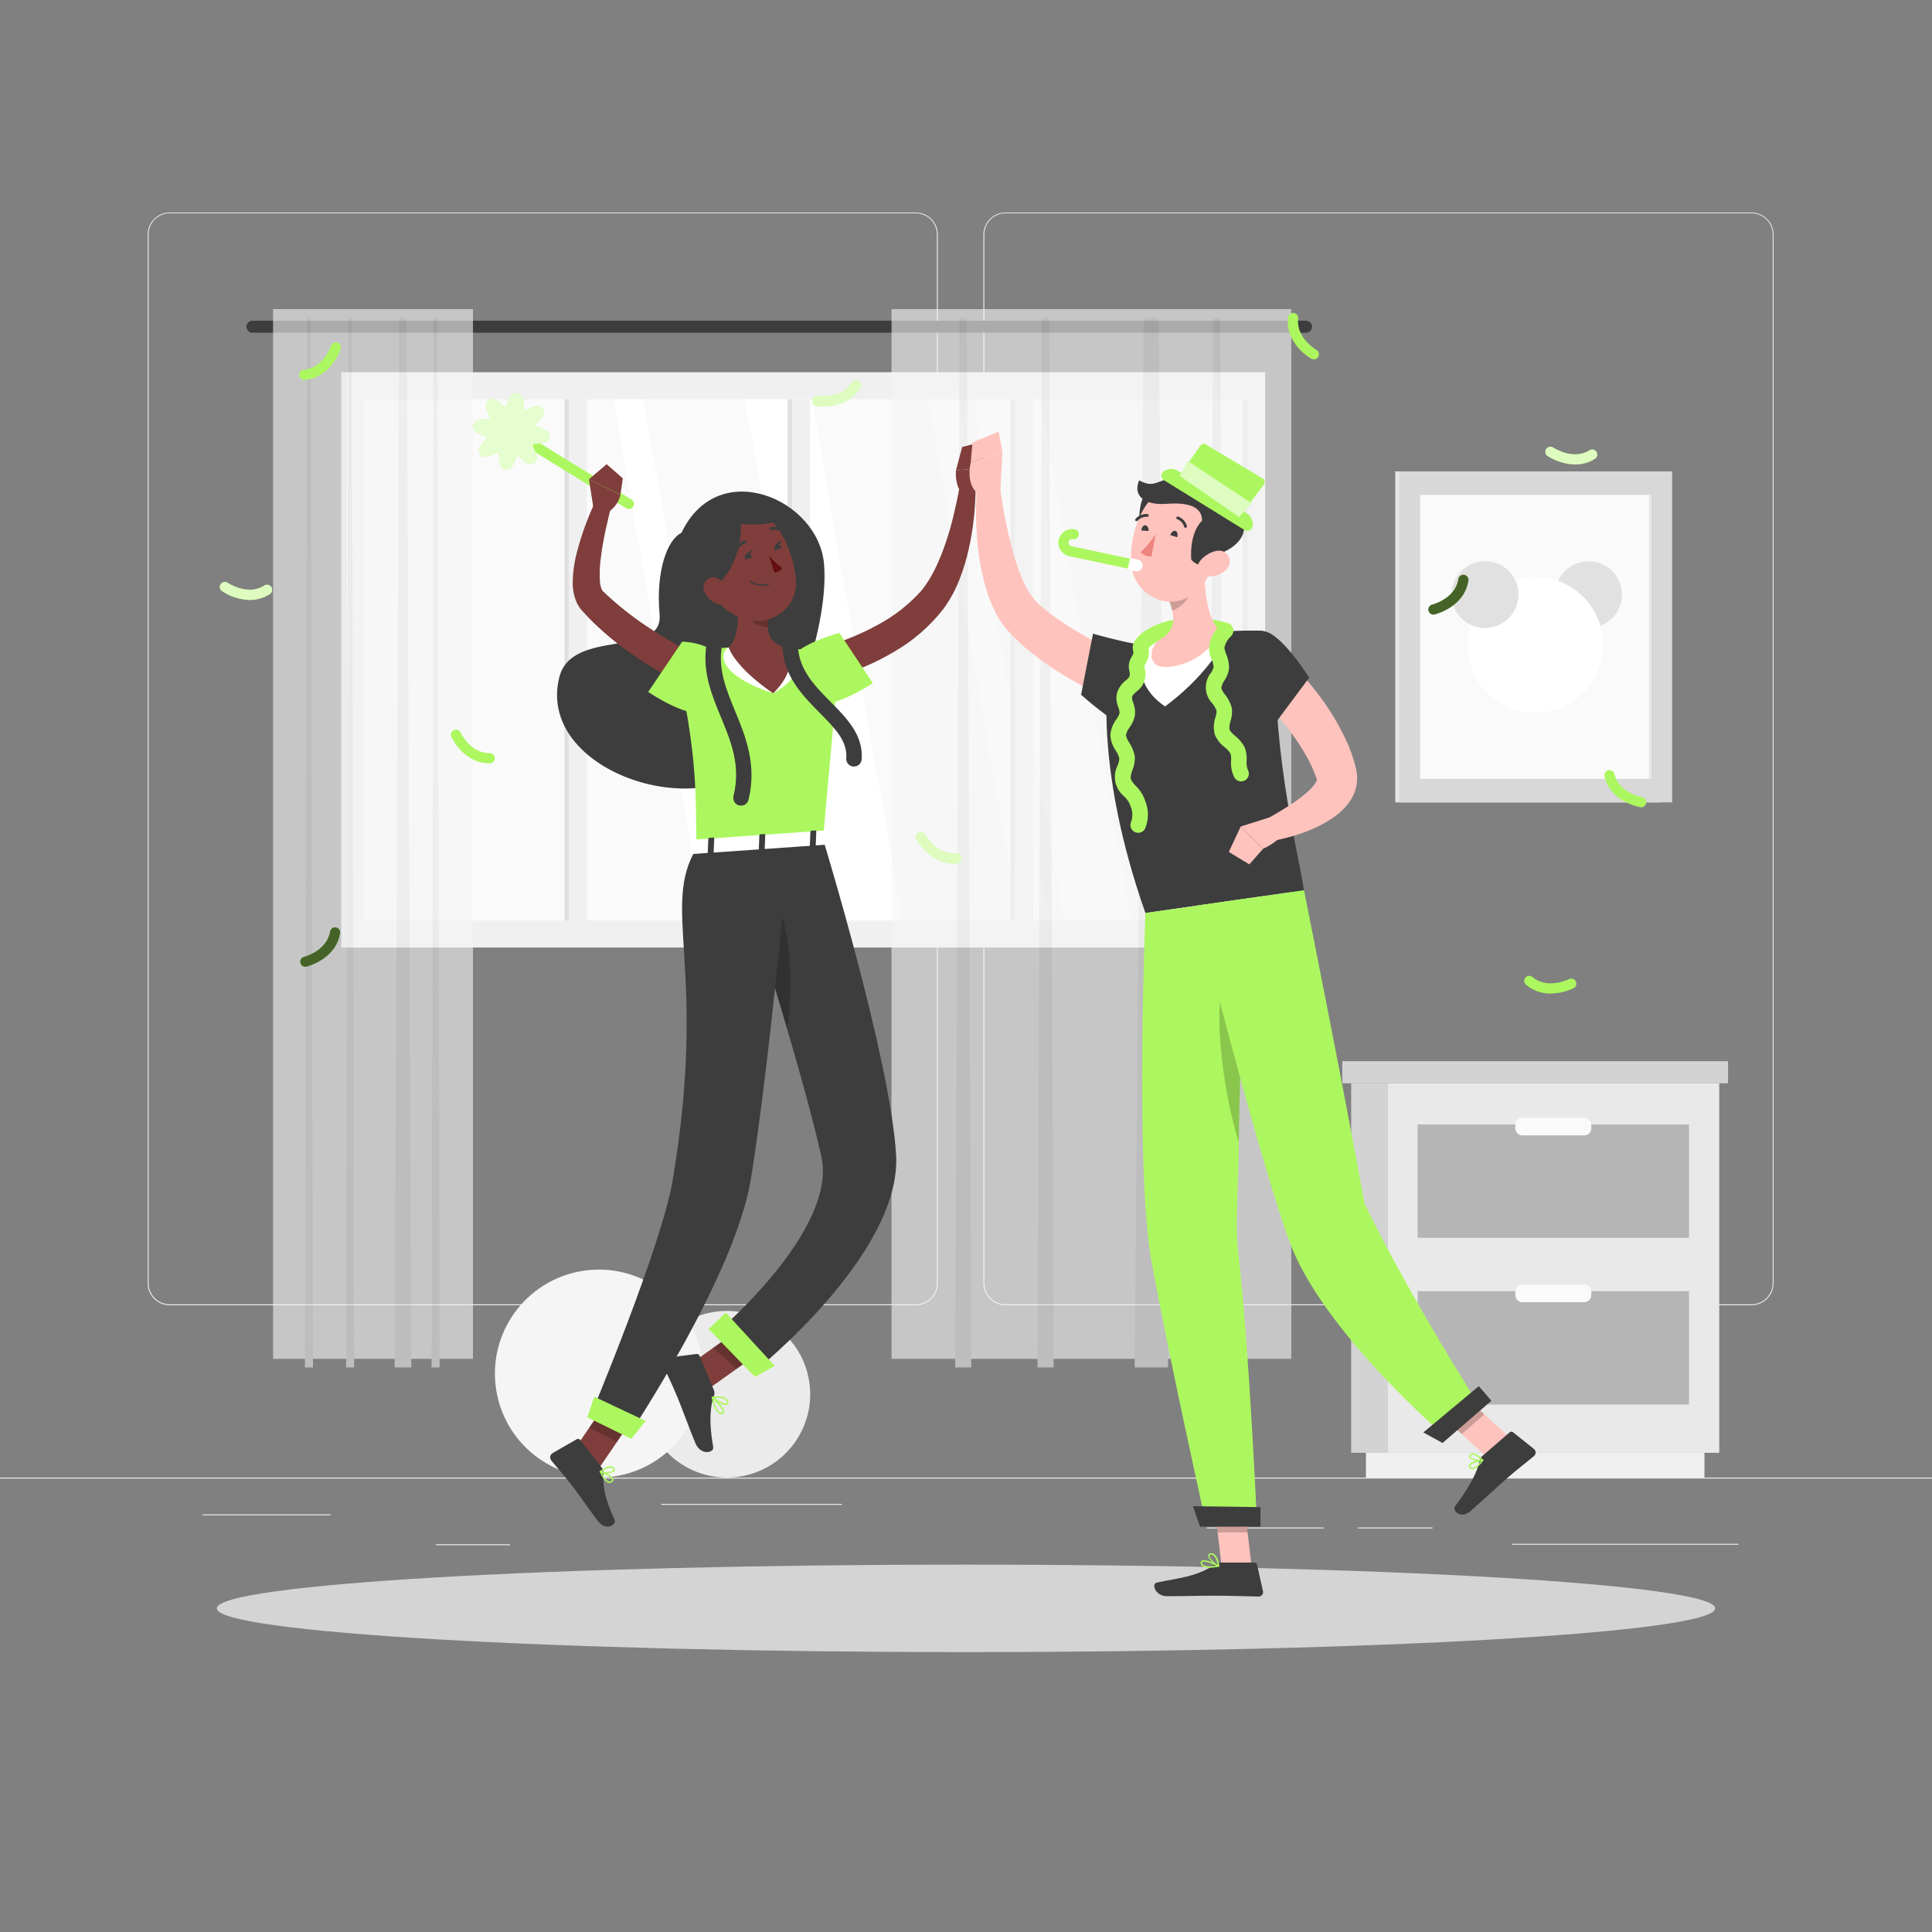 <svg width="346" height="346" viewBox="0 0 346 346" fill="none" xmlns="http://www.w3.org/2000/svg">
<rect x="0" y="0" width="346" height="346" fill="#808080" stroke="none"/>
<path d="M346 264.62H0V264.793H346V264.62Z" fill="#EBEBEB"/>
<path d="M59.221 271.207H36.303V271.38H59.221V271.207Z" fill="#EBEBEB"/>
<path d="M150.78 269.332H118.429V269.505H150.78V269.332Z" fill="#EBEBEB"/>
<path d="M91.337 276.558H78.058V276.731H91.337V276.558Z" fill="#EBEBEB"/>
<path d="M237.038 273.554H216.132V273.727H237.038V273.554Z" fill="#EBEBEB"/>
<path d="M256.566 273.554H243.197V273.727H256.566V273.554Z" fill="#EBEBEB"/>
<path d="M311.338 276.474H270.814V276.647H311.338V276.474Z" fill="#EBEBEB"/>
<path d="M164.004 233.757H30.386C29.339 233.755 28.336 233.338 27.596 232.597C26.857 231.857 26.441 230.853 26.441 229.806V41.976C26.45 40.935 26.87 39.94 27.608 39.207C28.347 38.474 29.345 38.061 30.386 38.06H164.004C165.052 38.06 166.057 38.476 166.798 39.217C167.539 39.958 167.955 40.963 167.955 42.011V229.806C167.955 230.854 167.539 231.859 166.798 232.6C166.057 233.341 165.052 233.757 164.004 233.757ZM30.386 38.198C29.385 38.2 28.425 38.599 27.718 39.307C27.011 40.015 26.614 40.975 26.614 41.976V229.806C26.614 230.807 27.011 231.767 27.718 232.475C28.425 233.183 29.385 233.582 30.386 233.584H164.004C165.005 233.582 165.965 233.184 166.673 232.475C167.382 231.767 167.78 230.807 167.782 229.806V41.976C167.78 40.975 167.382 40.015 166.673 39.307C165.965 38.599 165.005 38.2 164.004 38.198H30.386Z" fill="#EBEBEB"/>
<path d="M313.691 233.757H180.065C179.018 233.755 178.014 233.338 177.273 232.598C176.533 231.857 176.116 230.853 176.114 229.806V41.976C176.125 40.935 176.546 39.94 177.285 39.207C178.025 38.474 179.024 38.061 180.065 38.06H313.691C314.73 38.063 315.726 38.476 316.463 39.209C317.2 39.943 317.619 40.937 317.628 41.976V229.806C317.628 230.851 317.214 231.854 316.476 232.595C315.738 233.336 314.736 233.753 313.691 233.757ZM180.065 38.198C179.064 38.2 178.104 38.599 177.396 39.307C176.687 40.015 176.289 40.975 176.287 41.976V229.806C176.289 230.807 176.687 231.767 177.396 232.475C178.104 233.184 179.064 233.582 180.065 233.584H313.691C314.692 233.582 315.652 233.184 316.36 232.475C317.068 231.767 317.467 230.807 317.469 229.806V41.976C317.467 40.975 317.068 40.015 316.36 39.307C315.652 38.599 314.692 38.2 313.691 38.198H180.065Z" fill="#EBEBEB"/>
<path d="M61.941 169.691L226.589 169.691V66.659L61.941 66.659V169.691Z" fill="#F0F0F0"/>
<path d="M223.364 164.848V71.504L65.159 71.504V164.848H223.364Z" fill="#FAFAFA"/>
<path d="M202.541 164.848L186.307 71.504H174.342L190.57 164.848H202.541Z" fill="white"/>
<path d="M187.809 164.848L171.581 71.504H166.232L182.46 164.848H187.809Z" fill="white"/>
<path d="M161.623 164.848L145.396 71.504H133.431L149.659 164.848H161.623Z" fill="white"/>
<path d="M131.459 164.848L115.225 71.504H109.876L126.103 164.848H131.459Z" fill="white"/>
<path d="M181.795 164.848V71.504H180.979V164.848H181.795Z" fill="#E0E0E0"/>
<path d="M223.364 164.855V71.511H222.547V164.855H223.364Z" fill="#E0E0E0"/>
<path d="M185.02 164.848V71.504H181.796V164.848H185.02Z" fill="#F0F0F0"/>
<path d="M141.86 164.848V71.504H141.043V164.848H141.86Z" fill="#E0E0E0"/>
<path d="M145.078 164.848V71.504H141.853V164.848H145.078Z" fill="#F0F0F0"/>
<path d="M101.897 164.848V71.504H101.08V164.848H101.897Z" fill="#E0E0E0"/>
<path d="M105.122 164.855V71.511H101.897V164.855H105.122Z" fill="#F0F0F0"/>
<path d="M61.934 169.692L61.934 66.66H61.117L61.117 169.692H61.934Z" fill="#E0E0E0"/>
<path d="M45.208 59.588H233.896C234.181 59.588 234.455 59.475 234.657 59.274C234.859 59.073 234.974 58.8 234.976 58.515C234.976 58.229 234.862 57.954 234.659 57.752C234.457 57.549 234.182 57.435 233.896 57.435H45.208C44.923 57.437 44.65 57.552 44.45 57.754C44.248 57.956 44.136 58.23 44.136 58.515C44.138 58.799 44.251 59.071 44.452 59.272C44.653 59.472 44.924 59.586 45.208 59.588Z" fill="#3D3D3D"/>
<g opacity="0.6">
<path d="M159.665 243.354H231.259L231.259 55.358H159.665L159.665 243.354Z" fill="#F5F5F5"/>
<path d="M203.199 244.891H209.198L207.517 56.895H204.832L203.199 244.891Z" fill="#E6E6E6"/>
<path d="M216.437 244.891H219.336L218.52 56.895H217.226L216.437 244.891Z" fill="#E6E6E6"/>
<path d="M185.802 244.891H188.694L187.885 56.895H186.591L185.802 244.891Z" fill="#E6E6E6"/>
<path d="M171.062 244.891H173.955L173.145 56.895H171.851L171.062 244.891Z" fill="#E6E6E6"/>
</g>
<g opacity="0.6">
<path d="M48.904 243.354H84.701L84.701 55.358H48.904L48.904 243.354Z" fill="#F5F5F5"/>
<path d="M70.674 244.891H73.67L72.833 56.895H71.49L70.674 244.891Z" fill="#E6E6E6"/>
<path d="M77.29 244.891H78.736L78.335 56.895H77.684L77.29 244.891Z" fill="#E6E6E6"/>
<path d="M61.976 244.891H63.422L63.014 56.895H62.37L61.976 244.891Z" fill="#E6E6E6"/>
<path d="M54.606 244.891H56.052L55.644 56.895H54.993L54.606 244.891Z" fill="#E6E6E6"/>
</g>
<path d="M297.373 84.424H249.881V143.701H297.373V84.424Z" fill="#E6E6E6"/>
<path d="M299.463 84.424H250.594V143.701H299.463V84.424Z" fill="#D8D8D8"/>
<path d="M295.719 139.492V88.63H254.345V139.492H295.719Z" fill="#FAFAFA"/>
<path d="M295.719 139.492V88.63H295.332V139.492H295.719Z" fill="#E6E6E6"/>
<path d="M288.717 110.719C291.052 108.384 291.052 104.598 288.717 102.264C286.382 99.929 282.597 99.929 280.262 102.264C277.927 104.598 277.927 108.384 280.262 110.719C282.597 113.054 286.382 113.054 288.717 110.719Z" fill="#E2E1E1"/>
<path d="M283.532 124.052C288.277 119.307 288.277 111.613 283.532 106.868C278.786 102.122 271.093 102.122 266.347 106.868C261.602 111.613 261.602 119.307 266.347 124.052C271.093 128.798 278.786 128.798 283.532 124.052Z" fill="white"/>
<path d="M271.778 107.857C272.537 104.643 270.546 101.423 267.332 100.664C264.119 99.906 260.899 101.896 260.14 105.11C259.381 108.323 261.372 111.544 264.586 112.302C267.799 113.061 271.019 111.07 271.778 107.857Z" fill="#E2E1E1"/>
<path d="M248.469 194.009H241.979V260.178H248.469V194.009Z" fill="#D3D3D3"/>
<path d="M309.476 190.049H240.401V194.007H309.476V190.049Z" fill="#D3D3D3"/>
<path d="M305.248 260.178H244.622V264.62H305.248V260.178Z" fill="#F0F0F0"/>
<path d="M307.899 194.009H248.47V260.178H307.899V194.009Z" fill="#E9E9E9"/>
<path d="M253.881 221.682H302.48V201.378H253.881V221.682Z" fill="#B5B5B5"/>
<path d="M253.881 251.541H302.48V231.238H253.881V251.541Z" fill="#B5B5B5"/>
<path d="M283.72 200.181H272.641C271.945 200.181 271.382 200.745 271.382 201.44V202.077C271.382 202.772 271.945 203.336 272.641 203.336H283.72C284.416 203.336 284.979 202.772 284.979 202.077V201.44C284.979 200.745 284.416 200.181 283.72 200.181Z" fill="#FAFAFA"/>
<path d="M283.72 230.049H272.641C271.945 230.049 271.382 230.613 271.382 231.308V231.945C271.382 232.64 271.945 233.204 272.641 233.204H283.72C284.416 233.204 284.979 232.64 284.979 231.945V231.308C284.979 230.613 284.416 230.049 283.72 230.049Z" fill="#FAFAFA"/>
<path d="M132.567 264.42C140.7 263.1 146.223 255.437 144.903 247.303C143.583 239.17 135.919 233.647 127.786 234.967C119.652 236.287 114.129 243.951 115.449 252.084C116.77 260.218 124.433 265.741 132.567 264.42Z" fill="#EBEBEB"/>
<path d="M110.241 264.375C120.392 262.727 127.286 253.162 125.638 243.01C123.99 232.859 114.425 225.965 104.273 227.613C94.122 229.261 87.228 238.826 88.876 248.978C90.524 259.129 100.089 266.023 110.241 264.375Z" fill="#F5F5F5"/>
<path d="M173 295.872C247.101 295.872 307.172 292.365 307.172 288.039C307.172 283.712 247.101 280.205 173 280.205C98.899 280.205 38.828 283.712 38.828 288.039C38.828 292.365 98.899 295.872 173 295.872Z" fill="#D4D4D4"/>
<path d="M87.614 136.698C83.04 136.698 80.888 132.096 80.798 131.902C80.719 131.687 80.725 131.45 80.813 131.238C80.901 131.027 81.066 130.856 81.274 130.76C81.482 130.665 81.719 130.651 81.937 130.721C82.155 130.792 82.339 130.942 82.451 131.141C82.451 131.203 84.272 134.975 87.752 134.878C87.981 134.891 88.197 134.989 88.356 135.154C88.516 135.318 88.608 135.537 88.614 135.766C88.62 135.995 88.54 136.218 88.389 136.39C88.239 136.563 88.028 136.673 87.801 136.698H87.614Z" fill="#ACF75F"/>
<path d="M147.396 72.792C146.998 72.794 146.6 72.768 146.206 72.716C146.087 72.698 145.974 72.657 145.872 72.596C145.769 72.534 145.68 72.453 145.609 72.357C145.538 72.261 145.487 72.152 145.458 72.036C145.429 71.92 145.423 71.799 145.441 71.681C145.459 71.563 145.5 71.45 145.561 71.347C145.623 71.245 145.704 71.156 145.8 71.085C145.896 71.014 146.005 70.962 146.121 70.933C146.237 70.904 146.357 70.899 146.476 70.916C146.517 70.916 150.683 71.505 152.51 68.536C152.572 68.434 152.654 68.346 152.75 68.275C152.847 68.205 152.956 68.155 153.072 68.127C153.188 68.099 153.308 68.094 153.426 68.113C153.544 68.131 153.657 68.173 153.759 68.235C153.861 68.297 153.949 68.379 154.019 68.475C154.09 68.572 154.14 68.681 154.168 68.797C154.196 68.913 154.201 69.034 154.182 69.151C154.164 69.269 154.122 69.382 154.06 69.484C152.24 72.363 149.091 72.792 147.396 72.792Z" fill="#ACF75F"/>
<path opacity="0.6" d="M147.396 72.792C146.998 72.794 146.6 72.768 146.206 72.716C146.087 72.698 145.974 72.657 145.872 72.596C145.769 72.534 145.68 72.453 145.609 72.357C145.538 72.261 145.487 72.152 145.458 72.036C145.429 71.92 145.423 71.799 145.441 71.681C145.459 71.563 145.5 71.45 145.561 71.347C145.623 71.245 145.704 71.156 145.8 71.085C145.896 71.014 146.005 70.962 146.121 70.933C146.237 70.904 146.357 70.899 146.476 70.916C146.517 70.916 150.683 71.505 152.51 68.536C152.572 68.434 152.654 68.346 152.75 68.275C152.847 68.205 152.956 68.155 153.072 68.127C153.188 68.099 153.308 68.094 153.426 68.113C153.544 68.131 153.657 68.173 153.759 68.235C153.861 68.297 153.949 68.379 154.019 68.475C154.09 68.572 154.14 68.681 154.168 68.797C154.196 68.913 154.201 69.034 154.182 69.151C154.164 69.269 154.122 69.382 154.06 69.484C152.24 72.363 149.091 72.792 147.396 72.792Z" fill="white"/>
<path d="M44.703 107.448C42.947 107.388 41.242 106.844 39.776 105.877C39.673 105.811 39.584 105.724 39.515 105.622C39.446 105.521 39.398 105.406 39.375 105.285C39.352 105.165 39.353 105.041 39.379 104.92C39.406 104.8 39.456 104.687 39.527 104.587C39.599 104.487 39.69 104.403 39.795 104.339C39.9 104.275 40.017 104.233 40.138 104.216C40.26 104.199 40.384 104.206 40.502 104.239C40.621 104.271 40.732 104.327 40.828 104.403C40.862 104.403 44.35 106.763 47.291 104.887C47.392 104.814 47.507 104.762 47.628 104.735C47.75 104.708 47.875 104.705 47.998 104.728C48.12 104.752 48.236 104.799 48.34 104.869C48.443 104.939 48.531 105.029 48.598 105.134C48.665 105.239 48.71 105.356 48.73 105.479C48.75 105.602 48.745 105.728 48.714 105.849C48.684 105.969 48.629 106.083 48.553 106.182C48.478 106.28 48.383 106.363 48.274 106.423C47.208 107.103 45.967 107.459 44.703 107.448Z" fill="#ACF75F"/>
<path opacity="0.6" d="M44.703 107.448C42.947 107.388 41.242 106.844 39.776 105.877C39.673 105.811 39.584 105.724 39.515 105.622C39.446 105.521 39.398 105.406 39.375 105.285C39.352 105.165 39.353 105.041 39.379 104.92C39.406 104.8 39.456 104.687 39.527 104.587C39.599 104.487 39.69 104.403 39.795 104.339C39.9 104.275 40.017 104.233 40.138 104.216C40.26 104.199 40.384 104.206 40.502 104.239C40.621 104.271 40.732 104.327 40.828 104.403C40.862 104.403 44.35 106.763 47.291 104.887C47.392 104.814 47.507 104.762 47.628 104.735C47.75 104.708 47.875 104.705 47.998 104.728C48.12 104.752 48.236 104.799 48.34 104.869C48.443 104.939 48.531 105.029 48.598 105.134C48.665 105.239 48.71 105.356 48.73 105.479C48.75 105.602 48.745 105.728 48.714 105.849C48.684 105.969 48.629 106.083 48.553 106.182C48.478 106.28 48.383 106.363 48.274 106.423C47.208 107.103 45.967 107.459 44.703 107.448Z" fill="white"/>
<path d="M282.08 83.179C280.327 83.131 278.62 82.605 277.146 81.656C276.947 81.519 276.812 81.31 276.768 81.073C276.725 80.836 276.777 80.592 276.914 80.393C277.05 80.195 277.26 80.059 277.497 80.016C277.734 79.972 277.978 80.025 278.177 80.162C278.211 80.162 281.706 82.514 284.647 80.646C284.747 80.582 284.859 80.538 284.977 80.517C285.094 80.497 285.214 80.499 285.33 80.525C285.447 80.551 285.557 80.599 285.654 80.667C285.752 80.736 285.835 80.822 285.899 80.923C285.963 81.023 286.007 81.135 286.028 81.252C286.049 81.37 286.046 81.49 286.02 81.606C285.995 81.723 285.946 81.833 285.878 81.93C285.81 82.028 285.723 82.111 285.623 82.175C284.564 82.846 283.333 83.195 282.08 83.179Z" fill="#ACF75F"/>
<path opacity="0.6" d="M282.08 83.179C280.327 83.131 278.62 82.605 277.146 81.656C276.947 81.519 276.812 81.31 276.768 81.073C276.725 80.836 276.777 80.592 276.914 80.393C277.05 80.195 277.26 80.059 277.497 80.016C277.734 79.972 277.978 80.025 278.177 80.162C278.211 80.162 281.706 82.514 284.647 80.646C284.747 80.582 284.859 80.538 284.977 80.517C285.094 80.497 285.214 80.499 285.33 80.525C285.447 80.551 285.557 80.599 285.654 80.667C285.752 80.736 285.835 80.822 285.899 80.923C285.963 81.023 286.007 81.135 286.028 81.252C286.049 81.37 286.046 81.49 286.02 81.606C285.995 81.723 285.946 81.833 285.878 81.93C285.81 82.028 285.723 82.111 285.623 82.175C284.564 82.846 283.333 83.195 282.08 83.179Z" fill="white"/>
<path d="M170.792 154.656C166.55 154.656 164.239 150.545 164.135 150.358C164.019 150.147 163.991 149.898 164.058 149.667C164.124 149.435 164.281 149.24 164.492 149.123C164.703 149.006 164.951 148.979 165.183 149.045C165.415 149.112 165.61 149.268 165.727 149.479C165.727 149.535 167.803 153.161 171.263 152.808C171.494 152.8 171.72 152.88 171.894 153.032C172.069 153.184 172.179 153.397 172.203 153.627C172.227 153.857 172.162 154.088 172.022 154.273C171.882 154.457 171.678 154.582 171.45 154.621C171.242 154.642 171.014 154.656 170.792 154.656Z" fill="#ACF75F"/>
<path opacity="0.6" d="M170.792 154.656C166.55 154.656 164.239 150.545 164.135 150.358C164.019 150.147 163.991 149.898 164.058 149.667C164.124 149.435 164.281 149.24 164.492 149.123C164.703 149.006 164.951 148.979 165.183 149.045C165.415 149.112 165.61 149.268 165.727 149.479C165.727 149.535 167.803 153.161 171.263 152.808C171.494 152.8 171.72 152.88 171.894 153.032C172.069 153.184 172.179 153.397 172.203 153.627C172.227 153.857 172.162 154.088 172.022 154.273C171.882 154.457 171.678 154.582 171.45 154.621C171.242 154.642 171.014 154.656 170.792 154.656Z" fill="white"/>
<path d="M54.668 173.139C54.447 173.137 54.235 173.055 54.071 172.908C53.907 172.761 53.802 172.559 53.775 172.341C53.749 172.122 53.803 171.901 53.928 171.719C54.053 171.538 54.239 171.408 54.453 171.354C54.495 171.354 58.557 170.281 59.11 166.835C59.129 166.717 59.172 166.604 59.234 166.503C59.297 166.401 59.379 166.313 59.475 166.244C59.572 166.174 59.682 166.124 59.798 166.097C59.914 166.069 60.034 166.065 60.152 166.084C60.269 166.103 60.382 166.145 60.484 166.208C60.585 166.27 60.673 166.352 60.743 166.449C60.813 166.546 60.863 166.655 60.89 166.771C60.917 166.887 60.922 167.008 60.903 167.125C60.162 171.769 55.104 173.063 54.889 173.118C54.816 173.132 54.742 173.139 54.668 173.139Z" fill="#ACF75F"/>
<path opacity="0.6" d="M54.668 173.139C54.447 173.137 54.235 173.055 54.071 172.908C53.907 172.761 53.802 172.559 53.775 172.341C53.749 172.122 53.803 171.901 53.928 171.719C54.053 171.538 54.239 171.408 54.453 171.354C54.495 171.354 58.557 170.281 59.11 166.835C59.129 166.717 59.172 166.604 59.234 166.503C59.297 166.401 59.379 166.313 59.475 166.244C59.572 166.174 59.682 166.124 59.798 166.097C59.914 166.069 60.034 166.065 60.152 166.084C60.269 166.103 60.382 166.145 60.484 166.208C60.585 166.27 60.673 166.352 60.743 166.449C60.813 166.546 60.863 166.655 60.89 166.771C60.917 166.887 60.922 167.008 60.903 167.125C60.162 171.769 55.104 173.063 54.889 173.118C54.816 173.132 54.742 173.139 54.668 173.139Z" fill="black"/>
<path d="M256.731 110.063C256.505 110.071 256.284 109.994 256.112 109.847C255.94 109.699 255.829 109.493 255.801 109.268C255.773 109.044 255.83 108.816 255.962 108.632C256.093 108.447 256.289 108.318 256.51 108.271C256.552 108.271 260.614 107.205 261.167 103.759C261.179 103.634 261.216 103.513 261.276 103.403C261.336 103.294 261.418 103.197 261.517 103.12C261.616 103.044 261.73 102.988 261.851 102.957C261.972 102.926 262.099 102.92 262.223 102.94C262.346 102.96 262.464 103.006 262.57 103.073C262.675 103.141 262.766 103.229 262.836 103.333C262.905 103.437 262.953 103.555 262.975 103.678C262.998 103.801 262.995 103.928 262.966 104.05C262.219 108.693 257.161 109.987 256.946 110.036C256.876 110.055 256.804 110.064 256.731 110.063Z" fill="#ACF75F"/>
<path opacity="0.6" d="M256.731 110.063C256.505 110.071 256.284 109.994 256.112 109.847C255.94 109.699 255.829 109.493 255.801 109.268C255.773 109.044 255.83 108.816 255.962 108.632C256.093 108.447 256.289 108.318 256.51 108.271C256.552 108.271 260.614 107.205 261.167 103.759C261.179 103.634 261.216 103.513 261.276 103.403C261.336 103.294 261.418 103.197 261.517 103.12C261.616 103.044 261.73 102.988 261.851 102.957C261.972 102.926 262.099 102.92 262.223 102.94C262.346 102.96 262.464 103.006 262.57 103.073C262.675 103.141 262.766 103.229 262.836 103.333C262.905 103.437 262.953 103.555 262.975 103.678C262.998 103.801 262.995 103.928 262.966 104.05C262.219 108.693 257.161 109.987 256.946 110.036C256.876 110.055 256.804 110.064 256.731 110.063Z" fill="black"/>
<path d="M293.913 144.566H293.761C293.539 144.524 288.405 143.583 287.346 139.03C287.318 138.913 287.314 138.791 287.334 138.672C287.354 138.554 287.398 138.44 287.462 138.338C287.527 138.236 287.611 138.148 287.71 138.079C287.808 138.011 287.92 137.962 288.038 137.937C288.155 137.91 288.276 137.907 288.395 137.927C288.513 137.948 288.626 137.991 288.728 138.056C288.83 138.12 288.918 138.204 288.987 138.302C289.056 138.4 289.105 138.511 289.131 138.629C289.92 142.019 294.044 142.781 294.086 142.781C294.304 142.827 294.497 142.952 294.63 143.131C294.762 143.311 294.824 143.532 294.805 143.754C294.785 143.976 294.685 144.183 294.523 144.337C294.362 144.49 294.149 144.579 293.927 144.587L293.913 144.566Z" fill="#ACF75F"/>
<path d="M277.692 177.928C276.108 177.953 274.566 177.411 273.347 176.399C273.245 176.326 273.159 176.233 273.095 176.126C273.031 176.019 272.99 175.899 272.974 175.775C272.959 175.651 272.969 175.525 273.004 175.405C273.039 175.285 273.099 175.174 273.179 175.078C273.26 174.983 273.359 174.905 273.471 174.849C273.583 174.794 273.706 174.762 273.83 174.756C273.955 174.75 274.08 174.77 274.197 174.815C274.314 174.859 274.42 174.927 274.509 175.015C277.187 177.243 280.945 175.375 280.986 175.354C281.201 175.244 281.451 175.224 281.68 175.298C281.91 175.372 282.101 175.534 282.211 175.749C282.321 175.963 282.342 176.213 282.268 176.443C282.194 176.672 282.031 176.863 281.817 176.973C280.527 177.587 279.12 177.913 277.692 177.928Z" fill="#ACF75F"/>
<path d="M235.28 64.356C235.122 64.358 234.967 64.317 234.83 64.239C234.643 64.135 230.124 61.519 230.678 56.848C230.705 56.609 230.827 56.39 231.016 56.24C231.205 56.09 231.445 56.021 231.685 56.049C231.924 56.076 232.143 56.198 232.293 56.387C232.443 56.576 232.511 56.816 232.484 57.056C232.09 60.516 235.716 62.64 235.75 62.661C235.926 62.761 236.064 62.916 236.142 63.103C236.219 63.29 236.232 63.498 236.178 63.693C236.124 63.888 236.006 64.059 235.843 64.179C235.68 64.299 235.482 64.362 235.28 64.356Z" fill="#ACF75F"/>
<path d="M54.523 68.046C54.404 68.051 54.285 68.032 54.173 67.992C54.061 67.951 53.958 67.888 53.87 67.807C53.783 67.727 53.712 67.63 53.661 67.522C53.611 67.413 53.583 67.296 53.578 67.177C53.573 67.058 53.591 66.94 53.632 66.828C53.673 66.716 53.736 66.613 53.816 66.525C53.897 66.438 53.994 66.367 54.102 66.317C54.211 66.266 54.327 66.238 54.446 66.233C57.906 65.928 59.29 61.956 59.29 61.915C59.371 61.694 59.534 61.513 59.745 61.41C59.956 61.307 60.199 61.29 60.423 61.363C60.646 61.435 60.833 61.592 60.943 61.8C61.053 62.007 61.078 62.249 61.014 62.475C60.951 62.69 59.29 67.638 54.606 68.011L54.523 68.046Z" fill="#ACF75F"/>
<path d="M122.041 95.425C119.584 96.574 117.419 102.096 118.124 110.027C118.83 117.957 102.402 112.393 100.167 121.279C96.133 137.361 123.183 147.028 134.712 137.361C141.846 131.382 148.552 111.674 147.569 100.92C146.517 89.357 128.58 81.599 122.041 95.425Z" fill="#3D3D3D"/>
<path d="M147.998 115.716C148.302 115.627 148.745 115.495 149.126 115.37L150.316 114.969C151.112 114.692 151.901 114.388 152.683 114.063C154.241 113.423 155.761 112.695 157.236 111.883C160.127 110.34 162.728 108.308 164.924 105.876C166.882 103.551 168.287 100.382 169.388 97.129C169.948 95.496 170.419 93.815 170.82 92.105C171.221 90.396 171.602 88.645 171.893 86.964L174.716 87.137C174.721 90.879 174.314 94.611 173.505 98.264C173.093 100.136 172.536 101.974 171.837 103.759C171.114 105.643 170.143 107.423 168.952 109.053C166.514 112.178 163.491 114.798 160.052 116.768C158.395 117.748 156.675 118.617 154.904 119.37C154.018 119.744 153.126 120.062 152.212 120.401C151.762 120.56 151.306 120.713 150.828 120.851C150.351 120.99 149.928 121.121 149.361 121.259L147.998 115.716Z" fill="#7F3E3B"/>
<path d="M174.702 88.085L175.878 83.856L171.207 84.216C171.207 84.216 170.875 86.984 172.488 88.652L174.702 88.085Z" fill="#7F3E3B"/>
<path d="M176.577 78.936L172.315 80.05L171.208 84.216L175.879 83.856L176.577 78.936Z" fill="#7F3E3B"/>
<path d="M142.711 116.795C144.863 114.837 150.323 113.335 150.323 113.335L156.309 122.331C156.309 122.331 149.479 126.891 146.579 125.832C143.562 124.781 140.704 118.615 142.711 116.795Z" fill="#ACF75F"/>
<path d="M122.996 244.751L126.726 248.847L137.431 241.222L133.701 237.125L122.996 244.751Z" fill="#7F3E3B"/>
<path d="M101.945 260.938L106.948 263.422L114.304 252.634L109.301 250.149L101.945 260.938Z" fill="#7F3E3B"/>
<path d="M107.744 262.806L103.883 257.858C103.818 257.772 103.724 257.712 103.618 257.691C103.512 257.669 103.402 257.687 103.308 257.74L98.956 260.232C98.848 260.297 98.756 260.385 98.684 260.49C98.613 260.594 98.565 260.712 98.543 260.836C98.52 260.96 98.525 261.088 98.555 261.21C98.586 261.333 98.642 261.447 98.721 261.546C100.105 263.249 100.845 264.003 102.547 266.183C103.585 267.518 105.703 270.632 107.142 272.48C108.582 274.328 110.491 273.006 110.055 272.106C108.104 268.072 107.979 265.678 108.049 263.754C108.063 263.412 107.955 263.076 107.744 262.806Z" fill="#3D3D3D"/>
<path d="M127.84 248.924L125.293 242.807C125.249 242.697 125.168 242.606 125.066 242.547C124.963 242.488 124.843 242.465 124.726 242.482L119.328 243.174C119.2 243.187 119.077 243.231 118.968 243.302C118.86 243.373 118.77 243.468 118.706 243.58C118.642 243.692 118.605 243.818 118.599 243.947C118.593 244.076 118.618 244.205 118.671 244.323C119.598 246.447 120.159 247.437 121.28 250.128C121.972 251.782 123.577 256.128 124.525 258.432C125.473 260.737 127.909 260.19 127.729 259.18C126.92 254.654 127.196 251.734 127.868 249.955C127.931 249.79 127.962 249.614 127.957 249.437C127.952 249.26 127.912 249.086 127.84 248.924Z" fill="#3D3D3D"/>
<path opacity="0.2" d="M137.424 241.222L131.909 245.152L127.736 241.374L133.694 237.125L137.424 241.222Z" fill="black"/>
<path opacity="0.2" d="M109.301 250.149L114.304 252.634L110.505 258.197L105.502 255.706L109.301 250.149Z" fill="black"/>
<path d="M150.247 117.494C150.247 117.494 150.413 117.245 147.382 150.308L124.753 151.893C124.49 142.662 125.182 136.143 120.871 117.175C124.051 116.535 127.272 116.128 130.511 115.958C133.94 115.729 137.381 115.747 140.808 116.013C145.23 116.435 150.247 117.494 150.247 117.494Z" fill="#ACF75F"/>
<path d="M122.574 122.656C120.892 121.881 119.418 121.051 117.889 120.172C116.36 119.293 114.913 118.352 113.474 117.356C110.544 115.367 107.821 113.09 105.343 110.56L104.43 109.571L104.194 109.322C104.059 109.167 103.932 109.005 103.814 108.837C103.6 108.532 103.414 108.208 103.26 107.868C102.802 106.787 102.567 105.624 102.568 104.45C102.584 102.581 102.835 100.721 103.315 98.914C104.194 95.533 105.414 92.25 106.955 89.115L109.599 90.139C109.191 91.71 108.803 93.343 108.457 94.942C108.111 96.54 107.82 98.153 107.627 99.731C107.402 101.214 107.342 102.718 107.447 104.215C107.481 104.733 107.613 105.24 107.834 105.709C107.834 105.758 107.903 105.813 107.924 105.82L108.139 106.021L108.99 106.83C111.365 108.982 113.911 110.937 116.602 112.678C117.951 113.571 119.37 114.387 120.754 115.211C122.138 116.034 123.626 116.816 124.975 117.501L122.574 122.656Z" fill="#7F3E3B"/>
<path d="M129.777 118.441C127.21 114.864 122.165 114.919 122.165 114.919L116.083 123.915C116.083 123.915 122.871 128.538 125.771 127.506C128.843 126.413 131.362 120.642 129.777 118.441Z" fill="#ACF75F"/>
<path d="M140.808 116.012L130.511 115.957C128.933 116.594 128.02 120.697 138.469 124.171C145.714 120.054 141.86 116.393 140.808 116.012Z" fill="white"/>
<path d="M131.59 104.367C132.22 107.682 132.836 113.758 130.511 115.958C130.511 115.958 131.41 119.328 138.469 124.172C143.417 119.211 140.808 116.014 140.808 116.014C137.119 115.107 137.23 112.367 137.887 109.786L131.59 104.367Z" fill="#7F3E3B"/>
<path d="M152.932 137.279H152.821C152.456 137.249 152.118 137.076 151.881 136.797C151.643 136.518 151.526 136.156 151.555 135.791C151.804 132.705 149.479 130.373 146.808 127.667C143.742 124.574 140.261 121.065 140.123 115.606C140.114 115.238 140.251 114.883 140.504 114.617C140.757 114.351 141.105 114.196 141.472 114.187C141.839 114.178 142.195 114.315 142.461 114.568C142.727 114.821 142.882 115.169 142.891 115.536C143.002 119.896 145.936 122.858 148.773 125.723C151.61 128.587 154.662 131.66 154.309 136.013C154.28 136.358 154.122 136.679 153.867 136.914C153.612 137.148 153.278 137.279 152.932 137.279Z" fill="#3D3D3D"/>
<path d="M132.705 144.281C132.593 144.281 132.481 144.267 132.373 144.24C132.017 144.152 131.71 143.926 131.521 143.612C131.331 143.298 131.274 142.921 131.362 142.565C132.698 137.14 130.947 132.877 129.092 128.393C127.432 124.366 125.715 120.2 126.546 115.328C126.618 114.975 126.824 114.664 127.121 114.461C127.418 114.258 127.783 114.179 128.138 114.24C128.492 114.301 128.809 114.498 129.021 114.789C129.233 115.08 129.323 115.442 129.272 115.799C128.58 119.881 130.068 123.508 131.646 127.341C133.501 131.832 135.597 136.925 134.047 143.257C133.968 143.552 133.793 143.813 133.55 143.998C133.307 144.183 133.01 144.283 132.705 144.281Z" fill="#3D3D3D"/>
<path opacity="0.2" d="M136.587 108.644L133.819 108.969C133.953 109.714 134.22 110.429 134.607 111.079C135.154 111.903 136.372 112.263 137.576 112.297C137.575 111.441 137.691 110.589 137.922 109.765L136.587 108.644Z" fill="black"/>
<path d="M125.466 101.031C127.494 106.193 128.234 108.421 131.77 110.262C137.085 113.03 142.981 109.425 142.538 103.764C142.143 98.664 138.898 91.08 133.064 90.651C131.78 90.551 130.491 90.78 129.32 91.318C128.149 91.856 127.135 92.684 126.373 93.724C125.612 94.764 125.129 95.981 124.971 97.26C124.812 98.538 124.983 99.836 125.466 101.031Z" fill="#7F3E3B"/>
<path d="M131.023 89.905C134.96 92.327 131.59 106.575 124.926 105.821C118.262 105.066 125.203 86.327 131.023 89.905Z" fill="#3D3D3D"/>
<path d="M130.878 89.959C127.909 91.931 129.937 95.363 139.943 93.329C139.943 93.322 135.805 86.679 130.878 89.959Z" fill="#3D3D3D"/>
<path d="M126.186 106.048C126.623 107.026 127.429 107.792 128.428 108.179C129.763 108.678 130.545 107.487 130.282 106.193C130.04 105.01 129.057 103.315 127.673 103.384C127.371 103.404 127.078 103.5 126.822 103.662C126.566 103.824 126.355 104.048 126.207 104.312C126.059 104.577 125.98 104.874 125.976 105.178C125.972 105.481 126.044 105.78 126.186 106.048Z" fill="#7F3E3B"/>
<path d="M147.396 150.308C147.396 150.308 159.506 189.842 160.482 206.851C161.492 224.545 135.217 245.541 135.217 245.541L128.677 238.365C128.677 238.365 150.025 220.234 147.098 207.1C143.05 188.997 130.788 151.47 130.788 151.47L147.396 150.308Z" fill="#3D3D3D"/>
<path opacity="0.2" d="M139.846 163.249C138.739 159.789 136.276 162.114 135.417 165.781C137.127 171.317 139.106 177.794 140.988 184.278C141.715 178.535 142.012 170.03 139.846 163.249Z" fill="black"/>
<path d="M126.906 238.019L135.203 246.579L138.746 244.621L129.978 235.078L126.906 238.019Z" fill="#ACF75F"/>
<path d="M141.41 150.731C141.41 150.731 137.95 189.483 134.49 211.067C131.687 228.505 112.65 256.988 112.65 256.988L105.675 253.743C105.675 253.743 118.47 223.246 120.463 211.392C126.857 173.45 118.221 162.502 124.76 151.88L141.41 150.731Z" fill="#3D3D3D"/>
<path d="M105.184 253.818L113.052 257.68L115.633 254.476L106.429 250.137L105.184 253.818Z" fill="#ACF75F"/>
<path d="M124.324 150.592L123.446 152.668C123.376 152.827 123.57 152.98 123.833 152.959L147.569 151.298C147.769 151.298 147.935 151.173 147.935 151.042L147.998 148.966C147.998 148.828 147.818 148.724 147.596 148.738L124.677 150.343C124.601 150.346 124.526 150.371 124.464 150.415C124.401 150.459 124.353 150.521 124.324 150.592Z" fill="white"/>
<path d="M127.577 152.93L126.968 152.972C126.843 152.972 126.746 152.923 126.746 152.847L126.85 150.197C126.85 150.121 126.961 150.045 127.078 150.038L127.694 149.996C127.819 149.996 127.916 150.045 127.909 150.121L127.805 152.771C127.805 152.861 127.701 152.93 127.577 152.93Z" fill="#3D3D3D"/>
<path d="M145.86 151.658L145.244 151.699C145.119 151.699 145.022 151.651 145.029 151.575L145.133 148.924C145.133 148.848 145.237 148.779 145.361 148.765L145.97 148.724C146.095 148.724 146.192 148.772 146.192 148.848L146.088 151.505C146.081 151.582 146.012 151.651 145.86 151.658Z" fill="#3D3D3D"/>
<path d="M136.718 152.301L136.102 152.343C135.985 152.343 135.888 152.294 135.888 152.218L135.992 149.561C135.992 149.485 136.096 149.416 136.22 149.409L136.836 149.367C136.954 149.367 137.051 149.416 137.051 149.492L136.947 152.142C136.947 152.239 136.843 152.287 136.718 152.301Z" fill="#3D3D3D"/>
<path d="M133.805 99.093C133.473 99.204 133.334 99.702 133.5 100.214L134.711 99.827C134.545 99.315 134.137 98.955 133.805 99.093Z" fill="#3D3D3D"/>
<path d="M139.092 97.419C138.753 97.529 138.615 98.035 138.781 98.547L139.999 98.152C139.784 97.64 139.39 97.315 139.092 97.419Z" fill="#3D3D3D"/>
<path d="M138.919 97.494L140.033 96.747C140.033 96.747 139.715 97.91 138.919 97.494Z" fill="#3D3D3D"/>
<path d="M137.708 99.509C138.403 100.363 139.214 101.118 140.116 101.751C139.949 101.978 139.734 102.166 139.486 102.301C139.239 102.436 138.965 102.515 138.683 102.533L137.708 99.509Z" fill="#630F0F"/>
<path d="M137.791 104.685C137.811 104.667 137.826 104.644 137.833 104.618C137.841 104.592 137.84 104.565 137.832 104.539C137.821 104.506 137.798 104.479 137.766 104.463C137.735 104.448 137.699 104.445 137.666 104.456C137.137 104.64 136.572 104.696 136.017 104.622C135.462 104.547 134.932 104.344 134.469 104.027C134.457 104.015 134.442 104.005 134.426 103.998C134.41 103.992 134.393 103.988 134.376 103.988C134.358 103.988 134.341 103.992 134.325 103.998C134.309 104.005 134.295 104.015 134.282 104.027C134.269 104.039 134.259 104.053 134.251 104.069C134.244 104.086 134.24 104.103 134.24 104.121C134.24 104.138 134.244 104.156 134.251 104.172C134.259 104.188 134.269 104.202 134.282 104.214C134.777 104.568 135.35 104.798 135.953 104.882C136.555 104.966 137.169 104.903 137.742 104.698L137.791 104.685Z" fill="#3D3D3D"/>
<path d="M132.054 98.783C132.089 98.754 132.116 98.715 132.131 98.672C132.226 98.35 132.398 98.056 132.631 97.815C132.865 97.574 133.154 97.393 133.473 97.288C133.507 97.28 133.538 97.265 133.566 97.245C133.594 97.224 133.618 97.199 133.636 97.169C133.654 97.139 133.666 97.107 133.671 97.073C133.676 97.038 133.675 97.003 133.667 96.97C133.659 96.936 133.644 96.904 133.623 96.876C133.603 96.849 133.577 96.825 133.548 96.807C133.518 96.789 133.485 96.777 133.451 96.772C133.417 96.766 133.382 96.768 133.348 96.776C132.947 96.902 132.582 97.123 132.284 97.419C131.985 97.715 131.762 98.078 131.632 98.478C131.61 98.544 131.616 98.617 131.647 98.679C131.678 98.741 131.732 98.788 131.798 98.811C131.84 98.83 131.885 98.837 131.93 98.832C131.975 98.827 132.018 98.81 132.054 98.783Z" fill="#3D3D3D"/>
<path d="M140.344 95.365C140.359 95.357 140.371 95.345 140.378 95.33C140.401 95.303 140.417 95.272 140.427 95.238C140.437 95.204 140.44 95.169 140.436 95.134C140.432 95.1 140.422 95.066 140.405 95.035C140.388 95.005 140.365 94.978 140.337 94.956C140.013 94.688 139.63 94.502 139.22 94.411C138.81 94.321 138.384 94.33 137.977 94.437C137.944 94.448 137.913 94.466 137.886 94.489C137.86 94.512 137.838 94.54 137.822 94.572C137.807 94.603 137.798 94.638 137.796 94.673C137.794 94.708 137.799 94.743 137.811 94.776C137.835 94.841 137.882 94.895 137.944 94.925C138.006 94.956 138.077 94.962 138.143 94.942C138.465 94.86 138.802 94.855 139.126 94.93C139.45 95.005 139.752 95.156 140.005 95.371C140.053 95.41 140.114 95.431 140.176 95.43C140.238 95.429 140.297 95.406 140.344 95.365Z" fill="#3D3D3D"/>
<path d="M112.623 91.157C112.455 91.156 112.29 91.111 112.145 91.025L91.095 78.057C90.91 77.921 90.784 77.721 90.74 77.496C90.696 77.271 90.739 77.038 90.859 76.843C90.979 76.647 91.168 76.505 91.389 76.442C91.609 76.38 91.845 76.403 92.05 76.507L113.1 89.475C113.27 89.578 113.401 89.734 113.474 89.919C113.547 90.103 113.557 90.307 113.502 90.498C113.448 90.689 113.333 90.857 113.174 90.976C113.015 91.095 112.821 91.158 112.623 91.157Z" fill="#ACF75F"/>
<path d="M95.863 79.489C97.046 79.441 98.264 79.385 98.423 78.32C98.582 77.254 97.44 76.846 96.347 76.444L96.049 76.334C96.049 76.23 96.001 76.126 95.973 76.029L96.216 75.759C96.991 74.901 97.8 74.016 97.171 73.171C96.541 72.327 95.461 72.825 94.403 73.317L94.077 73.469C93.987 73.406 93.897 73.358 93.8 73.303C93.704 73.247 93.8 73.081 93.8 72.984C93.745 71.808 93.69 70.59 92.631 70.431C91.572 70.272 91.157 71.414 90.756 72.507C90.721 72.597 90.686 72.701 90.645 72.805L90.334 72.881L90.071 72.645C89.213 71.863 88.327 71.061 87.483 71.683C86.638 72.306 87.137 73.393 87.628 74.451L87.78 74.777C87.72 74.864 87.664 74.954 87.614 75.047H87.296C86.119 75.102 84.894 75.157 84.735 76.223C84.576 77.289 85.725 77.697 86.811 78.098L87.109 78.209C87.109 78.313 87.157 78.417 87.185 78.513C87.102 78.61 87.019 78.707 86.943 78.783C86.168 79.641 85.365 80.52 85.988 81.371C86.611 82.223 87.697 81.71 88.756 81.226L89.088 81.074L89.358 81.24C89.358 81.351 89.358 81.461 89.358 81.558C89.413 82.735 89.469 83.953 90.527 84.112C91.586 84.271 92.008 83.129 92.41 82.036C92.41 81.953 92.479 81.849 92.513 81.738C92.619 81.719 92.723 81.694 92.825 81.662L93.095 81.904C93.946 82.679 94.832 83.489 95.683 82.866C96.534 82.243 96.022 81.157 95.531 80.098C95.489 80.008 95.434 79.891 95.385 79.773L95.551 79.503L95.863 79.489Z" fill="#ACF75F"/>
<path opacity="0.7" d="M95.863 79.489C97.046 79.441 98.264 79.385 98.423 78.32C98.582 77.254 97.44 76.846 96.347 76.444L96.049 76.334C96.049 76.23 96.001 76.126 95.973 76.029L96.216 75.759C96.991 74.901 97.8 74.016 97.171 73.171C96.541 72.327 95.461 72.825 94.403 73.317L94.077 73.469C93.987 73.406 93.897 73.358 93.8 73.303C93.704 73.247 93.8 73.081 93.8 72.984C93.745 71.808 93.69 70.59 92.631 70.431C91.572 70.272 91.157 71.414 90.756 72.507C90.721 72.597 90.686 72.701 90.645 72.805L90.334 72.881L90.071 72.645C89.213 71.863 88.327 71.061 87.483 71.683C86.638 72.306 87.137 73.393 87.628 74.451L87.78 74.777C87.72 74.864 87.664 74.954 87.614 75.047H87.296C86.119 75.102 84.894 75.157 84.735 76.223C84.576 77.289 85.725 77.697 86.811 78.098L87.109 78.209C87.109 78.313 87.157 78.417 87.185 78.513C87.102 78.61 87.019 78.707 86.943 78.783C86.168 79.641 85.365 80.52 85.988 81.371C86.611 82.223 87.697 81.71 88.756 81.226L89.088 81.074L89.358 81.24C89.358 81.351 89.358 81.461 89.358 81.558C89.413 82.735 89.469 83.953 90.527 84.112C91.586 84.271 92.008 83.129 92.41 82.036C92.41 81.953 92.479 81.849 92.513 81.738C92.619 81.719 92.723 81.694 92.825 81.662L93.095 81.904C93.946 82.679 94.832 83.489 95.683 82.866C96.534 82.243 96.022 81.157 95.531 80.098C95.489 80.008 95.434 79.891 95.385 79.773L95.551 79.503L95.863 79.489Z" fill="white"/>
<path d="M106.34 91.378L105.475 85.842L111.121 88.61C110.909 89.542 110.427 90.391 109.737 91.053C109.453 91.376 109.084 91.612 108.671 91.735C108.259 91.857 107.82 91.861 107.405 91.745L106.34 91.378Z" fill="#7F3E3B"/>
<path d="M108.644 83.129L111.537 85.669L111.121 88.575L105.475 85.835L108.644 83.129Z" fill="#7F3E3B"/>
<path d="M109.557 265.457C109.616 265.415 109.671 265.369 109.723 265.318C109.782 265.264 109.826 265.195 109.849 265.119C109.872 265.042 109.874 264.96 109.855 264.882C109.689 264.19 107.779 263.498 107.564 263.45C107.54 263.44 107.514 263.438 107.489 263.444C107.464 263.45 107.442 263.464 107.426 263.485C107.411 263.506 107.404 263.531 107.404 263.557C107.404 263.583 107.411 263.608 107.426 263.63C107.737 264.322 108.36 265.457 109.059 265.574C109.234 265.6 109.412 265.558 109.557 265.457ZM107.779 263.81C108.533 264.094 109.509 264.578 109.599 264.945C109.605 264.979 109.602 265.015 109.59 265.048C109.578 265.081 109.557 265.11 109.529 265.132C109.477 265.199 109.408 265.251 109.329 265.284C109.25 265.316 109.164 265.328 109.08 265.318C108.699 265.249 108.228 264.696 107.779 263.81Z" fill="#ACF75F"/>
<path d="M109.91 263.609C109.955 263.582 109.995 263.547 110.028 263.505C110.095 263.423 110.132 263.321 110.132 263.215C110.132 263.109 110.095 263.006 110.028 262.924C109.976 262.836 109.906 262.761 109.823 262.704C109.739 262.647 109.644 262.608 109.543 262.592C108.748 262.446 107.467 263.429 107.419 263.471C107.401 263.486 107.387 263.505 107.379 263.527C107.37 263.548 107.368 263.572 107.371 263.595C107.374 263.617 107.383 263.638 107.397 263.656C107.41 263.674 107.427 263.689 107.447 263.699C108.252 263.969 109.127 263.937 109.91 263.609ZM107.834 263.505C108.308 263.119 108.892 262.891 109.502 262.855C109.566 262.863 109.626 262.885 109.679 262.922C109.732 262.958 109.776 263.006 109.806 263.062C109.896 263.208 109.855 263.284 109.806 263.332C109.557 263.63 108.422 263.685 107.793 263.526L107.834 263.505Z" fill="#ACF75F"/>
<path d="M127.964 252.06C128.105 252.493 128.379 252.871 128.746 253.139C128.85 253.2 128.966 253.238 129.085 253.248C129.205 253.259 129.326 253.243 129.438 253.202C129.506 253.183 129.566 253.145 129.614 253.094C129.662 253.043 129.694 252.98 129.708 252.911C129.853 252.219 128.04 250.51 127.674 250.143C127.651 250.128 127.625 250.12 127.598 250.12C127.57 250.12 127.544 250.128 127.521 250.143C127.497 250.156 127.478 250.177 127.467 250.202C127.456 250.227 127.453 250.255 127.459 250.281C127.561 250.891 127.731 251.487 127.964 252.06ZM129.404 252.579C129.443 252.658 129.46 252.747 129.452 252.835C129.452 252.869 129.452 252.904 129.355 252.932C129.274 252.963 129.188 252.975 129.101 252.968C129.015 252.961 128.932 252.934 128.857 252.89C128.435 252.641 128.047 251.811 127.798 250.634C128.428 251.198 128.97 251.853 129.404 252.579Z" fill="#ACF75F"/>
<path d="M127.487 250.33C127.485 250.344 127.485 250.358 127.487 250.372C128.054 250.946 129.75 251.873 130.297 251.555C130.414 251.486 130.539 251.334 130.442 251.001C130.089 249.728 127.674 250.13 127.556 250.15C127.532 250.153 127.509 250.164 127.491 250.18C127.472 250.196 127.459 250.217 127.452 250.24C127.453 250.273 127.465 250.305 127.487 250.33ZM130.186 250.988L130.22 251.071C130.22 251.209 130.22 251.292 130.22 251.327C129.902 251.507 128.622 250.912 127.944 250.372C128.511 250.309 129.881 250.254 130.186 250.988Z" fill="#ACF75F"/>
<path d="M133.667 99.169L134.781 98.415C134.781 98.415 134.462 99.585 133.667 99.169Z" fill="#3D3D3D"/>
<path d="M224.132 280.448L218.769 280.455L217.323 268.04L222.686 268.033L224.132 280.448Z" fill="#FFC3BD"/>
<path d="M270.295 257.406L266.233 260.914L257.037 252.451L261.092 248.942L270.295 257.406Z" fill="#FFC3BD"/>
<path d="M265.445 260.775L270.385 256.498C270.466 256.431 270.568 256.395 270.673 256.395C270.777 256.395 270.879 256.431 270.96 256.498L274.724 259.501C274.816 259.579 274.89 259.675 274.94 259.784C274.991 259.893 275.017 260.011 275.017 260.131C275.017 260.251 274.991 260.37 274.94 260.478C274.89 260.587 274.816 260.684 274.724 260.761C273.112 262.11 271.873 263.017 269.88 264.747C268.649 265.812 265.036 269.162 263.334 270.636C261.632 272.11 260.019 270.553 260.566 269.791C263.126 266.387 264.718 263.37 264.967 261.577C265.028 261.263 265.197 260.979 265.445 260.775Z" fill="#3D3D3D"/>
<path d="M218.803 279.833H224.665C224.771 279.834 224.874 279.87 224.957 279.937C225.04 280.003 225.098 280.096 225.121 280.2L226.187 284.968C226.213 285.083 226.213 285.202 226.186 285.317C226.16 285.432 226.108 285.539 226.034 285.631C225.96 285.723 225.866 285.797 225.76 285.847C225.653 285.898 225.537 285.923 225.419 285.923C223.301 285.888 220.25 285.77 217.592 285.77C214.492 285.77 212.672 285.853 209.032 285.86C206.832 285.86 206.216 283.639 207.136 283.438C211.33 282.511 213.89 282.504 217.516 280.262C217.897 280.002 218.343 279.853 218.803 279.833Z" fill="#3D3D3D"/>
<path d="M201.372 126.298C200.292 125.882 199.365 125.502 198.396 125.059C197.428 124.616 196.493 124.18 195.552 123.716C193.675 122.794 191.829 121.765 190.016 120.63C188.192 119.512 186.437 118.282 184.764 116.949C184.342 116.603 183.913 116.257 183.498 115.904L182.266 114.776C181.858 114.402 181.47 113.973 181.076 113.572C180.875 113.35 180.702 113.191 180.473 112.928C180.245 112.665 180.024 112.409 179.823 112.146C179.066 111.146 178.423 110.064 177.906 108.921C177.425 107.878 177.016 106.803 176.681 105.704C176.045 103.628 175.582 101.503 175.297 99.351C174.751 95.208 174.647 91.019 174.986 86.853H179.013C179.29 88.729 179.581 90.701 179.961 92.597C180.342 94.493 180.743 96.389 181.235 98.216C181.699 100.001 182.287 101.751 182.992 103.455C183.578 104.961 184.403 106.363 185.435 107.607L185.774 107.953C185.878 108.063 186.086 108.229 186.238 108.368C186.57 108.652 186.875 108.949 187.227 109.219C187.919 109.773 188.611 110.319 189.386 110.845C190.881 111.883 192.459 112.873 194.106 113.8C195.753 114.727 197.434 115.606 199.144 116.437C200.002 116.859 200.867 117.274 201.732 117.661C202.597 118.049 203.503 118.457 204.278 118.789L201.372 126.298Z" fill="#FFC3BD"/>
<path d="M202.23 130.865C199.176 128.967 196.292 126.809 193.608 124.416L195.746 113.489C199.722 114.62 203.764 115.503 207.849 116.133C214.596 117.005 207.04 133.73 202.23 130.865Z" fill="#3D3D3D"/>
<path d="M179.152 87.795L179.532 80.965L173.858 82.785C173.858 82.785 172.536 87.677 176.218 88.964L179.152 87.795Z" fill="#FFC3BD"/>
<path d="M178.847 77.291L174.163 79.243L173.858 82.785L179.533 80.966L178.847 77.291Z" fill="#FFC3BD"/>
<path opacity="0.2" d="M217.329 268.04L218.07 274.441L223.433 274.434L222.692 268.033L217.329 268.04Z" fill="black"/>
<path opacity="0.2" d="M261.099 248.942L257.037 252.451L261.784 256.81L265.839 253.302L261.099 248.942Z" fill="black"/>
<path d="M228.47 115.912C228.482 115.532 228.419 115.154 228.284 114.798C228.149 114.443 227.945 114.118 227.684 113.842C227.423 113.566 227.11 113.345 226.762 113.19C226.415 113.036 226.041 112.952 225.661 112.943C210.354 112.659 200.396 116.95 199.711 117.227C199.455 117.33 199.23 117.496 199.057 117.711C198.884 117.925 198.768 118.18 198.721 118.451C198.085 122.285 196.279 138.353 205.129 163.501L233.501 159.439C233.121 155.252 227.834 136.042 228.47 115.912Z" fill="#3D3D3D"/>
<path d="M205.524 115.295C203.842 117.544 203.081 122.727 208.651 126.519C215.502 121.405 219.031 115.904 220.076 113.039C215.16 113.286 210.283 114.042 205.524 115.295Z" fill="white"/>
<path d="M204.25 117.4C203.883 117.4 203.531 117.254 203.272 116.995C203.012 116.735 202.866 116.383 202.866 116.016C202.866 114.874 203.856 113.892 204.693 113.248C207.503 111.172 212.997 109.587 219.917 111.587C220.257 111.699 220.541 111.939 220.708 112.256C220.875 112.573 220.913 112.942 220.813 113.286C220.714 113.63 220.485 113.922 220.175 114.101C219.864 114.279 219.497 114.331 219.149 114.244C211.122 111.926 206.174 115.22 205.641 116.168C205.604 116.51 205.44 116.825 205.183 117.052C204.926 117.28 204.594 117.404 204.25 117.4Z" fill="#ACF75F"/>
<path d="M215.751 99.886C215.544 103.879 215.8 111.103 218.886 113.304C217.073 115.705 214.658 118.521 210.07 119.345C207.302 119.836 206.354 118.812 206.236 117.518C206.198 116.894 206.335 116.271 206.634 115.722C206.933 115.172 207.38 114.718 207.925 114.411C210.907 112.681 210.312 109.899 209.24 107.269L215.751 99.886Z" fill="#FFC3BD"/>
<path d="M203.829 149.148C203.673 149.147 203.518 149.119 203.372 149.065C203.026 148.943 202.743 148.688 202.585 148.357C202.426 148.026 202.406 147.646 202.528 147.3C202.72 146.816 202.809 146.297 202.79 145.776C202.771 145.256 202.644 144.745 202.417 144.276L202.272 143.882C202.036 143.417 201.722 142.996 201.344 142.636C200.535 141.987 199.975 141.077 199.759 140.062C199.543 139.047 199.685 137.988 200.161 137.065C200.331 136.671 200.432 136.249 200.459 135.82C200.327 135.327 200.114 134.859 199.829 134.436C199.258 133.619 198.92 132.662 198.853 131.668C198.931 130.628 199.309 129.633 199.94 128.803C200.178 128.488 200.364 128.138 200.493 127.765C200.498 127.38 200.423 126.998 200.272 126.644C199.939 125.857 199.857 124.988 200.037 124.153C200.317 123.211 200.895 122.386 201.684 121.8C201.906 121.632 202.1 121.428 202.258 121.198C202.357 120.864 202.357 120.508 202.258 120.174C202.047 119.372 202.159 118.52 202.569 117.8C203.054 117.039 203.005 116.845 202.964 116.686C202.894 116.443 202.863 116.191 202.874 115.939C202.874 115.572 203.02 115.22 203.279 114.96C203.539 114.701 203.891 114.555 204.258 114.555C204.625 114.555 204.977 114.701 205.236 114.96C205.496 115.22 205.642 115.572 205.642 115.939V115.98C205.836 116.762 205.891 117.696 204.95 119.226C204.961 119.388 204.982 119.55 205.012 119.71C205.221 120.471 205.19 121.278 204.924 122.021C204.657 122.764 204.169 123.407 203.524 123.862C203.081 124.25 202.832 124.485 202.735 124.824C202.721 125.144 202.785 125.462 202.922 125.751C203.216 126.491 203.332 127.29 203.261 128.083C203.108 128.878 202.777 129.628 202.293 130.277C201.971 130.682 201.749 131.155 201.642 131.661C201.754 132.145 201.958 132.604 202.244 133.01C202.742 133.754 203.079 134.593 203.234 135.474C203.272 136.307 203.128 137.138 202.812 137.91C202.586 138.402 202.48 138.94 202.5 139.481C202.718 139.96 203.031 140.391 203.42 140.747C204.061 141.373 204.569 142.121 204.915 142.947L205.04 143.307C205.721 144.854 205.763 146.608 205.157 148.186C205.067 148.467 204.89 148.712 204.651 148.885C204.412 149.058 204.124 149.15 203.829 149.148Z" fill="#ACF75F"/>
<path d="M228.215 115.684C228.969 116.376 229.599 116.957 230.236 117.621C230.872 118.286 231.495 118.929 232.111 119.593C233.343 120.922 234.505 122.32 235.626 123.745C237.962 126.7 239.917 129.936 241.446 133.378C241.831 134.299 242.169 135.239 242.456 136.194C242.602 136.679 242.726 137.184 242.844 137.696L242.885 137.883L242.948 138.208C242.989 138.423 243.01 138.651 243.031 138.9C243.064 139.362 243.05 139.825 242.989 140.284C242.887 141.111 242.636 141.913 242.249 142.651C241.925 143.265 241.533 143.841 241.079 144.367C240.329 145.224 239.465 145.973 238.512 146.595C236.885 147.66 235.132 148.52 233.294 149.156C232.422 149.474 231.543 149.744 230.658 149.972C229.772 150.201 228.914 150.415 227.952 150.574L226.706 146.747C227.398 146.36 228.139 145.952 228.838 145.536C229.537 145.121 230.222 144.685 230.914 144.249C232.2 143.436 233.411 142.51 234.533 141.481C234.963 141.067 235.342 140.602 235.661 140.097C235.903 139.703 235.882 139.44 235.813 139.523C235.808 139.546 235.808 139.569 235.813 139.592L235.772 139.468C235.668 139.149 235.571 138.824 235.432 138.492C235.176 137.817 234.883 137.156 234.554 136.513C233.859 135.146 233.068 133.83 232.187 132.575C231.308 131.274 230.339 130.001 229.315 128.755C228.291 127.51 227.239 126.285 226.125 125.074C225.578 124.472 225.018 123.884 224.45 123.303C223.883 122.721 223.288 122.112 222.783 121.628L228.215 115.684Z" fill="#FFC3BD"/>
<path d="M226.429 113.061C229.557 113.524 234.463 121.365 234.463 121.365L226.498 132.042C226.498 132.042 222.249 127.994 221.011 124.43C218.672 117.593 220.284 112.161 226.429 113.061Z" fill="#3D3D3D"/>
<path d="M222.256 139.938C222.016 139.935 221.78 139.87 221.573 139.749C221.365 139.627 221.193 139.454 221.073 139.246C220.597 138.315 220.391 137.27 220.478 136.229C220.515 135.799 220.477 135.366 220.367 134.949C220.09 134.519 219.741 134.14 219.336 133.828C218.539 133.235 217.92 132.436 217.544 131.516C217.287 130.506 217.333 129.442 217.675 128.458C217.801 128.083 217.869 127.691 217.876 127.295C217.702 126.82 217.449 126.378 217.129 125.987C216.416 125.255 215.998 124.284 215.956 123.263C215.914 122.241 216.25 121.24 216.9 120.451C217.088 120.169 217.239 119.865 217.35 119.545C217.314 119.02 217.188 118.505 216.976 118.022C216.581 117.206 216.446 116.288 216.589 115.393C216.847 114.119 217.49 112.955 218.43 112.057L218.52 111.967C218.778 111.722 219.121 111.586 219.477 111.587C219.833 111.588 220.175 111.726 220.432 111.973C220.689 112.22 220.84 112.557 220.855 112.913C220.87 113.269 220.748 113.617 220.512 113.884L220.353 114.043C219.788 114.589 219.408 115.298 219.267 116.071C219.342 116.418 219.446 116.758 219.578 117.088C219.941 117.926 220.123 118.832 220.111 119.745C220.004 120.503 219.722 121.226 219.288 121.856C218.988 122.265 218.791 122.739 218.713 123.24C218.876 123.668 219.11 124.066 219.405 124.416C219.965 125.111 220.372 125.915 220.602 126.776C220.708 127.579 220.63 128.395 220.374 129.164C220.199 129.651 220.135 130.171 220.187 130.686C220.45 131.11 220.79 131.481 221.191 131.779C221.894 132.333 222.476 133.025 222.9 133.814C223.199 134.591 223.322 135.426 223.26 136.257C223.208 136.795 223.277 137.339 223.46 137.848C223.648 138.163 223.703 138.54 223.614 138.895C223.524 139.25 223.297 139.556 222.983 139.744C222.763 139.875 222.512 139.942 222.256 139.938Z" fill="#ACF75F"/>
<path opacity="0.2" d="M213.094 102.896L209.247 107.262C209.537 107.933 209.768 108.627 209.939 109.338C211.558 108.861 213.572 106.722 213.503 104.965C213.492 104.256 213.354 103.555 213.094 102.896Z" fill="black"/>
<path d="M205.005 88.528C203.295 91.504 204.389 95.739 204.389 95.739C204.847 96.037 205.377 96.207 205.923 96.231C206.47 96.255 207.013 96.133 207.496 95.877L207.011 87.988L205.005 88.528Z" fill="#3D3D3D"/>
<path d="M218.478 96.086C217.17 101.248 216.665 104.335 213.523 106.514C208.797 109.794 202.804 106.182 202.548 100.736C202.313 95.83 204.493 88.218 210.001 87.111C211.213 86.86 212.469 86.923 213.649 87.294C214.829 87.666 215.895 88.333 216.745 89.233C217.594 90.132 218.2 91.234 218.503 92.434C218.806 93.633 218.798 94.891 218.478 96.086Z" fill="#FFC3BD"/>
<path d="M203.407 102.092H203.22L191.491 99.608C190.853 99.473 190.295 99.09 189.939 98.544C189.584 97.997 189.46 97.332 189.594 96.694C189.729 96.057 190.112 95.499 190.658 95.143C191.205 94.787 191.87 94.663 192.508 94.798C192.624 94.823 192.734 94.87 192.832 94.938C192.929 95.005 193.013 95.091 193.077 95.191C193.141 95.29 193.185 95.402 193.206 95.519C193.227 95.635 193.225 95.755 193.2 95.871C193.148 96.104 193.007 96.308 192.806 96.438C192.605 96.567 192.361 96.612 192.127 96.563C192.045 96.543 191.959 96.541 191.875 96.556C191.792 96.572 191.713 96.605 191.643 96.653C191.573 96.698 191.512 96.757 191.464 96.826C191.417 96.895 191.383 96.972 191.366 97.054C191.336 97.221 191.368 97.394 191.456 97.539C191.552 97.677 191.694 97.775 191.857 97.815L203.587 100.3C203.805 100.347 203.998 100.473 204.128 100.654C204.259 100.835 204.319 101.058 204.296 101.279C204.272 101.501 204.168 101.707 204.003 101.857C203.838 102.007 203.623 102.091 203.4 102.092H203.407Z" fill="#ACF75F"/>
<path d="M203.358 102.301L201.939 101.997L202.389 99.921L203.773 100.218C204.053 100.278 204.297 100.447 204.453 100.687C204.609 100.927 204.663 101.219 204.603 101.499C204.534 101.764 204.368 101.994 204.137 102.143C203.907 102.292 203.628 102.348 203.358 102.301Z" fill="white"/>
<path d="M215.274 93.248C215.274 91.283 213.793 89.851 208.852 90.231C204.818 90.536 202.853 88.653 204.008 86.031C207.275 87.733 206.735 85.505 212.963 85.235C219.191 84.965 220.997 87.311 221.654 90.958C225.467 96.611 218.886 98.957 218.886 98.957L216.312 101.206C215.779 101.328 215.223 101.304 214.702 101.137C214.181 100.97 213.714 100.667 213.35 100.258C213.35 100.258 212.845 95.67 215.274 93.248Z" fill="#3D3D3D"/>
<path d="M208.659 84.26L208.5 84.343C208.352 84.422 208.227 84.538 208.138 84.681C208.049 84.823 208 84.986 207.994 85.154C207.989 85.322 208.027 85.488 208.106 85.636C208.185 85.784 208.302 85.908 208.444 85.997L222.893 94.93C223.029 95.014 223.184 95.062 223.343 95.07C223.502 95.078 223.661 95.047 223.805 94.978C223.948 94.909 224.073 94.805 224.166 94.676C224.26 94.547 224.319 94.397 224.34 94.239C224.407 93.792 224.342 93.336 224.153 92.926C223.963 92.517 223.658 92.172 223.274 91.934L210.956 84.322C210.612 84.112 210.219 83.996 209.816 83.985C209.413 83.974 209.014 84.069 208.659 84.26Z" fill="#ACF75F"/>
<path d="M211.26 85.215L214.956 79.803C215.061 79.649 215.222 79.541 215.405 79.501C215.587 79.461 215.778 79.493 215.938 79.589L226.138 85.699C226.228 85.751 226.305 85.822 226.365 85.906C226.425 85.991 226.466 86.087 226.485 86.189C226.505 86.29 226.503 86.395 226.479 86.495C226.455 86.596 226.409 86.69 226.346 86.772L221.924 92.612L211.26 85.215Z" fill="#ACF75F"/>
<path d="M211.26 85.215L212.734 82.578L224.125 90.107L221.924 92.612L211.26 85.215Z" fill="#ACF75F"/>
<path opacity="0.6" d="M211.26 85.215L212.734 82.578L224.125 90.107L221.924 92.612L211.26 85.215Z" fill="white"/>
<path d="M219.136 102.418C218.124 103.109 216.882 103.377 215.676 103.166C214.105 102.861 214.105 101.27 215.191 100.142C216.167 99.124 218.167 98.066 219.426 98.945C220.686 99.823 220.388 101.553 219.136 102.418Z" fill="#FFC3BD"/>
<path d="M216.056 273.21H225.135C225.135 273.21 223.71 240.922 221.751 224.328C221.156 219.276 221.8 212.356 221.862 204.626C221.945 194.89 222.395 184.281 222.838 175.957C223.308 167.189 223.703 160.871 223.703 160.871L205.129 163.521C205.129 163.521 203.289 209.491 206.174 225.601C209.178 242.333 216.056 273.21 216.056 273.21Z" fill="#ACF75F"/>
<path opacity="0.2" d="M221.862 204.606C221.945 194.87 222.395 184.261 222.838 175.937L220.07 172.234C216.651 178.635 219.025 195.679 221.862 204.606Z" fill="black"/>
<path d="M213.98 162.234C213.98 162.234 225.516 207.789 230.996 222.521C236.996 238.645 259.091 257.495 259.091 257.495L264.676 251.35C264.676 251.35 252.988 233.13 244.373 215.601C240.255 192.841 233.529 159.438 233.529 159.438L213.98 162.234Z" fill="#ACF75F"/>
<path d="M258.344 258.421L267.098 250.858L264.835 248.249L254.905 256.532L258.344 258.421Z" fill="#3D3D3D"/>
<path d="M214.914 273.419L225.737 273.405L225.73 269.91L213.641 269.744L214.914 273.419Z" fill="#3D3D3D"/>
<path d="M210.506 95.076C210.16 94.972 209.752 95.304 209.586 95.823L210.818 96.217C210.984 95.698 210.845 95.186 210.506 95.076Z" fill="#3D3D3D"/>
<path d="M205.109 94.059C204.756 94.059 204.417 94.46 204.417 95.007L205.704 95.09C205.725 94.543 205.469 94.114 205.109 94.059Z" fill="#3D3D3D"/>
<path d="M206.97 95.636C206.217 96.839 205.301 97.933 204.251 98.888C204.503 99.15 204.81 99.354 205.149 99.486C205.489 99.617 205.853 99.673 206.216 99.649L206.97 95.636Z" fill="#ED847E"/>
<path d="M212.264 94.522C212.307 94.532 212.352 94.532 212.395 94.522C212.459 94.501 212.512 94.456 212.543 94.397C212.575 94.337 212.581 94.268 212.561 94.204C212.454 93.815 212.254 93.458 211.98 93.163C211.705 92.868 211.363 92.644 210.984 92.508C210.952 92.498 210.918 92.494 210.885 92.497C210.852 92.5 210.819 92.51 210.79 92.527C210.761 92.543 210.735 92.565 210.715 92.592C210.695 92.618 210.68 92.649 210.672 92.681C210.663 92.713 210.66 92.746 210.663 92.779C210.667 92.812 210.677 92.844 210.693 92.873C210.709 92.902 210.731 92.928 210.757 92.948C210.783 92.969 210.813 92.984 210.845 92.993C211.146 93.109 211.415 93.294 211.629 93.535C211.843 93.776 211.997 94.064 212.077 94.377C212.095 94.414 212.121 94.446 212.154 94.471C212.186 94.496 212.224 94.514 212.264 94.522Z" fill="#3D3D3D"/>
<path d="M203.51 93.332C203.552 93.339 203.594 93.336 203.634 93.323C203.674 93.309 203.71 93.287 203.739 93.256C203.947 93.016 204.209 92.828 204.504 92.708C204.798 92.588 205.117 92.538 205.434 92.564C205.501 92.574 205.569 92.557 205.624 92.517C205.678 92.477 205.714 92.417 205.725 92.35C205.735 92.284 205.718 92.218 205.679 92.165C205.64 92.112 205.582 92.076 205.517 92.066C205.116 92.026 204.711 92.084 204.336 92.233C203.962 92.382 203.629 92.619 203.365 92.924C203.341 92.947 203.321 92.975 203.308 93.006C203.295 93.037 203.288 93.07 203.288 93.104C203.288 93.138 203.295 93.171 203.308 93.202C203.321 93.233 203.341 93.261 203.365 93.284C203.408 93.313 203.458 93.33 203.51 93.332Z" fill="#3D3D3D"/>
<path d="M264.683 262.67C265.035 262.349 265.351 261.989 265.624 261.598C265.638 261.577 265.645 261.553 265.645 261.529C265.645 261.504 265.638 261.48 265.624 261.459C265.614 261.436 265.595 261.418 265.573 261.406C265.55 261.395 265.524 261.392 265.5 261.397C265.278 261.397 263.306 261.722 263.05 262.352C263.022 262.421 263.012 262.496 263.021 262.57C263.031 262.645 263.06 262.715 263.105 262.774C263.171 262.881 263.262 262.969 263.371 263.031C263.48 263.093 263.603 263.126 263.728 263.127C264.09 263.09 264.427 262.929 264.683 262.67ZM265.237 261.702C264.662 262.442 264.109 262.871 263.735 262.871C263.65 262.869 263.567 262.845 263.495 262.801C263.422 262.758 263.362 262.696 263.32 262.622C263.304 262.597 263.295 262.568 263.295 262.539C263.295 262.509 263.304 262.481 263.32 262.456C263.417 262.131 264.448 261.84 265.237 261.702Z" fill="#ACF75F"/>
<path d="M265.603 261.626C265.622 261.609 265.636 261.587 265.645 261.564C265.655 261.543 265.66 261.521 265.66 261.498C265.66 261.475 265.655 261.453 265.645 261.432C265.596 261.384 264.538 260.256 263.749 260.263C263.652 260.263 263.557 260.283 263.468 260.323C263.38 260.362 263.301 260.419 263.237 260.491C263.163 260.555 263.114 260.642 263.096 260.737C263.079 260.833 263.094 260.931 263.14 261.017C263.423 261.557 264.967 261.778 265.576 261.654L265.603 261.626ZM263.43 260.629C263.511 260.56 263.615 260.523 263.721 260.526C264.226 260.526 264.918 261.114 265.25 261.425C264.558 261.46 263.5 261.211 263.327 260.892C263.327 260.858 263.278 260.789 263.389 260.671L263.43 260.629Z" fill="#ACF75F"/>
<path d="M218.277 280.579C218.3 280.572 218.319 280.558 218.334 280.539C218.349 280.521 218.358 280.499 218.36 280.475C218.366 280.45 218.363 280.423 218.352 280.399C218.341 280.375 218.322 280.356 218.298 280.344C218.049 280.219 215.897 279.126 215.246 279.493C215.184 279.526 215.131 279.574 215.094 279.634C215.056 279.693 215.035 279.762 215.032 279.832C215.018 279.947 215.032 280.063 215.075 280.171C215.117 280.278 215.186 280.374 215.274 280.448C215.862 280.967 217.399 280.752 218.264 280.579H218.277ZM215.413 279.694C215.821 279.555 216.99 279.998 217.841 280.386C216.658 280.586 215.765 280.538 215.44 280.24C215.382 280.191 215.338 280.127 215.311 280.056C215.285 279.984 215.277 279.907 215.288 279.832C215.288 279.804 215.296 279.777 215.31 279.754C215.325 279.731 215.346 279.712 215.371 279.7L215.413 279.694Z" fill="#ACF75F"/>
<path d="M218.277 280.58H218.312C218.33 280.566 218.344 280.548 218.354 280.528C218.363 280.507 218.368 280.485 218.367 280.462C218.367 280.407 218.208 278.961 217.53 278.386C217.435 278.306 217.325 278.245 217.206 278.208C217.087 278.171 216.962 278.159 216.838 278.172C216.485 278.172 216.388 278.386 216.368 278.525C216.271 279.134 217.551 280.289 218.201 280.601C218.228 280.601 218.255 280.594 218.277 280.58ZM216.72 278.442H216.852C216.944 278.431 217.038 278.441 217.126 278.469C217.214 278.498 217.295 278.545 217.364 278.608C217.759 279.072 218.001 279.648 218.056 280.255C217.399 279.86 216.52 278.954 216.582 278.587C216.596 278.539 216.596 278.476 216.72 278.442Z" fill="#ACF75F"/>
<path d="M227.356 146.387L222.194 148.02L226.201 152.006C226.201 152.006 230.879 149.978 229.412 147.916L227.356 146.387Z" fill="#FFC3BD"/>
<path d="M220.07 152.575L223.744 154.803L226.201 152.007L222.194 148.021L220.07 152.575Z" fill="#FFC3BD"/>
</svg>
